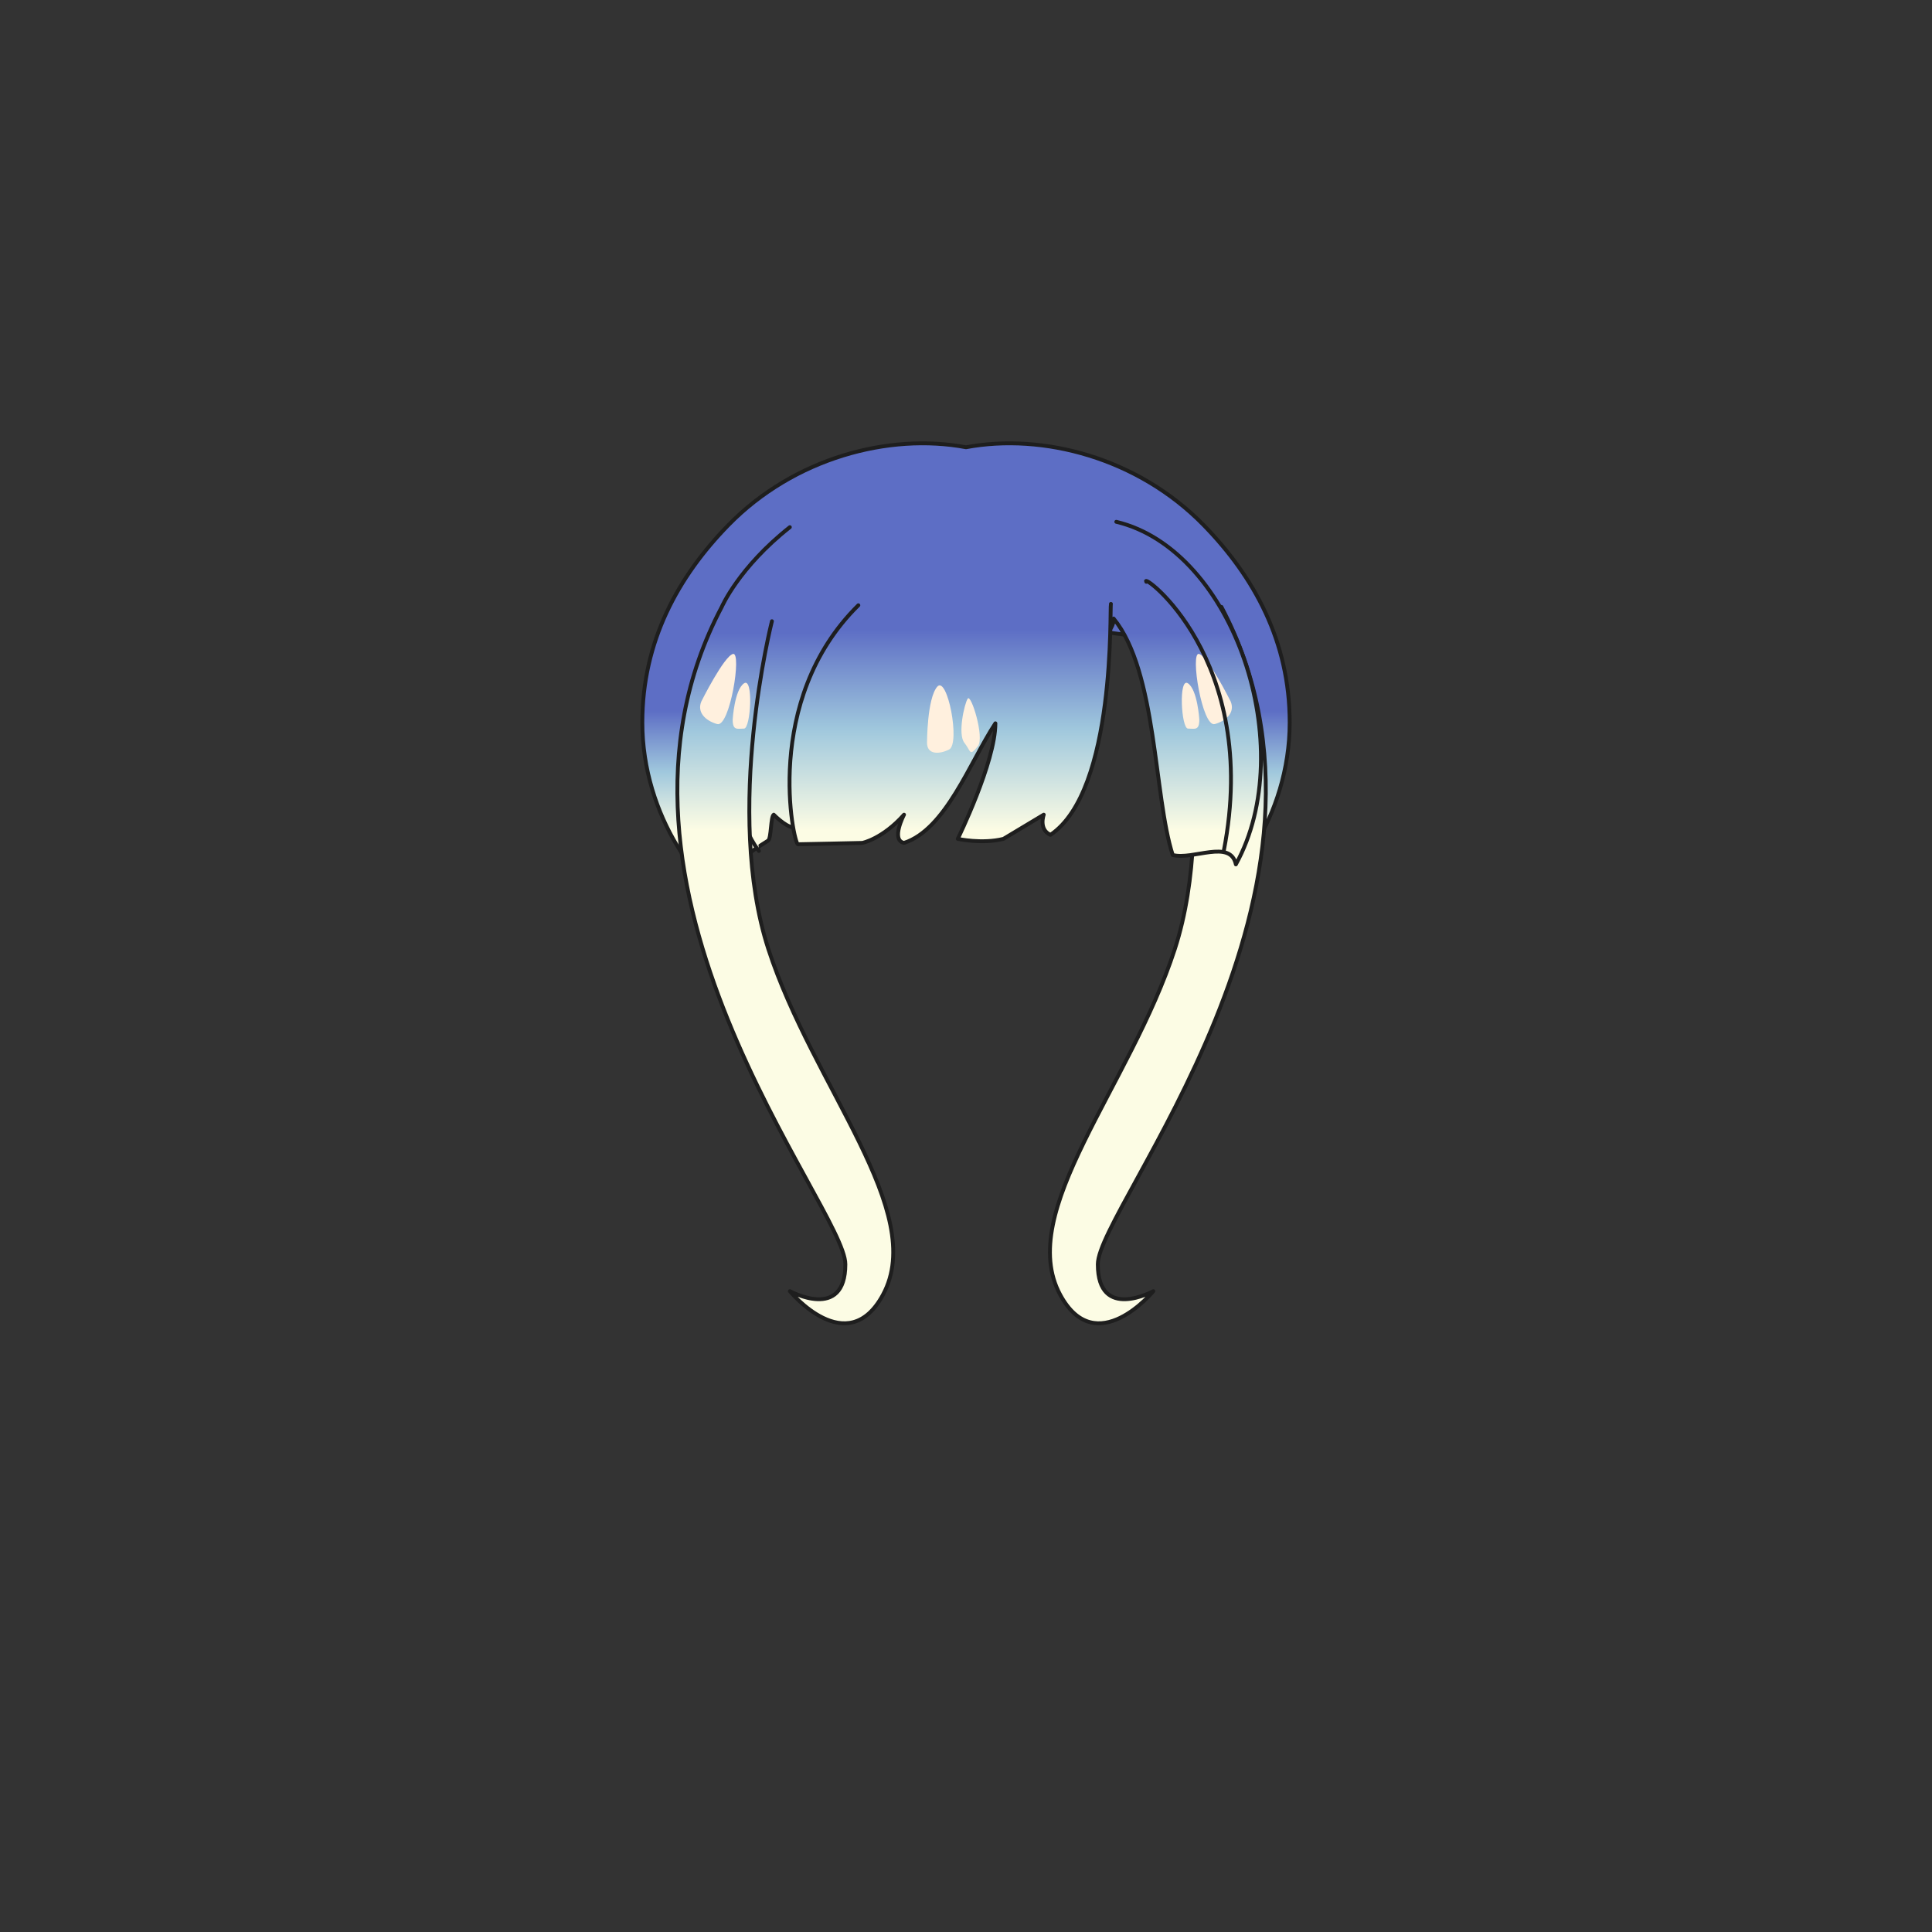 <svg xmlns="http://www.w3.org/2000/svg" width="500" height="500" version="1.1"><rect width="100%" height="100%" fill="#333333" stroke="none"/><g id="x003"><g><linearGradient id="hair1XMLID_2449_" gradientUnits="userSpaceOnUse" x1="250" y1="215.667" x2="250" y2="184"><stop offset="0" style="stop-color:#FCFCE4"></stop><stop offset="0.5" style="stop-color:#A0C8DD"></stop><stop offset="1" style="stop-color:#5D6EC5"></stop></linearGradient><path style="fill:url(#hair1XMLID_2449_);stroke:#1E1E1E;stroke-linecap:round;stroke-linejoin:round;" d="M311.484,135.882c-17.021-17.418-41.603-23.852-61.484-20.131c-19.882-3.721-44.464,2.713-61.484,20.131c-13.061,13.365-22.283,30.165-22.283,51.08c0,24.372,15.268,44.372,25.934,48.538c-7.33-33.49-0.484-59.331,5.084-68.5c1.798-2.157,29.369-5.491,52.75-5.619c23.381,0.128,50.952,3.462,52.75,5.619c5.568,9.169,12.414,35.01,5.084,68.5c10.666-4.167,25.934-24.167,25.934-48.538C333.768,166.047,324.545,149.248,311.484,135.882z"></path><g><g><linearGradient id="hair1XMLID_2450_" gradientUnits="userSpaceOnUse" x1="299.66" y1="214.832" x2="299.66" y2="163.832"><stop offset="0" style="stop-color:#FCFCE4"></stop><stop offset="0.5" style="stop-color:#A0C8DD"></stop><stop offset="1" style="stop-color:#5D6EC5"></stop></linearGradient><path style="fill:url(#hair1XMLID_2450_);stroke:#1E1E1E;stroke-linecap:round;stroke-linejoin:round;" d="M303.121,160.771c0,0,12.518,49.137,0.928,84.835c-11.59,35.697-41.31,67.934-29.67,89.469c9.272,17.154,24.107-0.924,24.107-0.924s-14.372,7.879-14.372-6.953c0-14.834,70.465-97.354,31.989-170.135"></path><g><linearGradient id="hair1XMLID_2451_" gradientUnits="userSpaceOnUse" x1="252.172" y1="214.832" x2="252.172" y2="163.832"><stop offset="0" style="stop-color:#FCFCE4"></stop><stop offset="0.5" style="stop-color:#A0C8DD"></stop><stop offset="1" style="stop-color:#5D6EC5"></stop></linearGradient><path style="fill:url(#hair1XMLID_2451_);stroke:#1E1E1E;stroke-linecap:round;stroke-linejoin:round;" d="M192.818,161.697c-16.688,20.861-21.093,38.362-3.708,65.133c0.059-3.113,4.884-6.242,9.677-9.278c0.826-0.524,0.65-6.199,1.449-6.715c1.738,1.739,5.097,4.45,6.258,2.781c20.257-29.072,82.299-41.083,81.706-53.542c11.265,13.741,10.378,45.951,15.297,61.192c5.216,1.392,14.952-4.172,16.343,2.435c16.592-30.073-0.348-81.358-30.945-88.66"></path><linearGradient id="hair1XMLID_2452_" gradientUnits="userSpaceOnUse" x1="192.958" y1="214.832" x2="192.958" y2="163.832"><stop offset="0" style="stop-color:#FCFCE4"></stop><stop offset="0.5" style="stop-color:#A0C8DD"></stop><stop offset="1" style="stop-color:#5D6EC5"></stop></linearGradient><path style="fill:url(#hair1XMLID_2452_);stroke:#1E1E1E;stroke-linecap:round;stroke-linejoin:round;" d="M196.411,220.224c0,0-12.864-15.298-3.477-44.156"></path></g></g><g><linearGradient id="hair1XMLID_2453_" gradientUnits="userSpaceOnUse" x1="245.917" y1="214.773" x2="245.917" y2="162.939"><stop offset="0" style="stop-color:#FCFCE4"></stop><stop offset="0.5" style="stop-color:#A0C8DD"></stop><stop offset="1" style="stop-color:#5D6EC5"></stop></linearGradient><path style="fill:url(#hair1XMLID_2453_);stroke:#1E1E1E;stroke-linecap:round;stroke-linejoin:round;" d="M287.504,156.293c-0.348,1.043,1.391,48.285-15.646,59.759c-3.129-1.391-1.738-5.216-1.738-5.216s-6.953,4.172-10.431,6.259c-5.562,1.391-11.819,0-11.819,0s9.734-19.818,9.734-29.901c-6.605,10.083-12.864,27.467-23.642,30.945c-3.477-0.696,0-7.302,0-7.302c-5.563,6.259-10.778,7.302-10.778,7.302s-15.646,0.347-16.689,0.347s-9.388-37.16,15.646-61.845"></path></g><linearGradient id="hair1XMLID_2454_" gradientUnits="userSpaceOnUse" x1="203.234" y1="214.832" x2="203.234" y2="163.832"><stop offset="0" style="stop-color:#FCFCE4"></stop><stop offset="0.5" style="stop-color:#A0C8DD"></stop><stop offset="1" style="stop-color:#5D6EC5"></stop></linearGradient><path style="fill:url(#hair1XMLID_2454_);stroke:#1E1E1E;stroke-linecap:round;stroke-linejoin:round;" d="M199.773,160.771c0,0-12.518,49.137-0.928,84.835c11.589,35.697,41.31,67.934,29.67,89.469c-9.272,17.154-24.107-0.924-24.107-0.924s14.372,7.879,14.372-6.953c0-14.834-70.465-97.354-31.987-170.135c0,0,4.403-10.2,17.615-20.63"></path></g></g><g><g><path style="fill:#FFF0DE;" d="M181.506,181.536c0,0,5.852-11.712,8.195-12.295c2.342-0.585-0.816,19.084-4.1,18.149C182.529,186.513,180.334,184.318,181.506,181.536z"></path><path style="fill:#FFF0DE;" d="M189.619,186.217c0,0,0.45-7.659,2.929-9.365c2.478-1.707,1.757,11.708,0,11.708C190.791,188.56,189.619,189.145,189.619,186.217z"></path><path style="fill:#FFF0DE;" d="M318.494,181.536c0,0-5.853-11.712-8.195-12.295c-2.343-0.585,0.816,19.084,4.1,18.149C317.471,186.513,319.665,184.318,318.494,181.536z"></path><path style="fill:#FFF0DE;" d="M310.381,186.217c0,0-0.451-7.659-2.93-9.365c-2.478-1.707-1.756,11.708,0,11.708C309.209,188.56,310.381,189.145,310.381,186.217z"></path></g><path style="fill:#FFF0DE;" d="M239.911,192.22c0,0,0-11.417,2.635-14.489c2.631-3.074,6.058,14.753,3.074,16.245C242.984,195.294,239.911,195.294,239.911,192.22z"></path><path style="fill:#FFF0DE;" d="M249.573,192.22c-1.761-2.196,0-10.1,0.876-11.417c0.879-1.317,4.391,10.098,2.635,12.294C250.82,195.926,251.328,194.415,249.573,192.22z"></path></g><g><path style="fill:none;stroke:#1E1E1E;stroke-linecap:round;stroke-linejoin:round;" d="M296.66,150.571c-1.854-2.781,29.786,19.586,20.051,69.653"></path></g></g></svg>